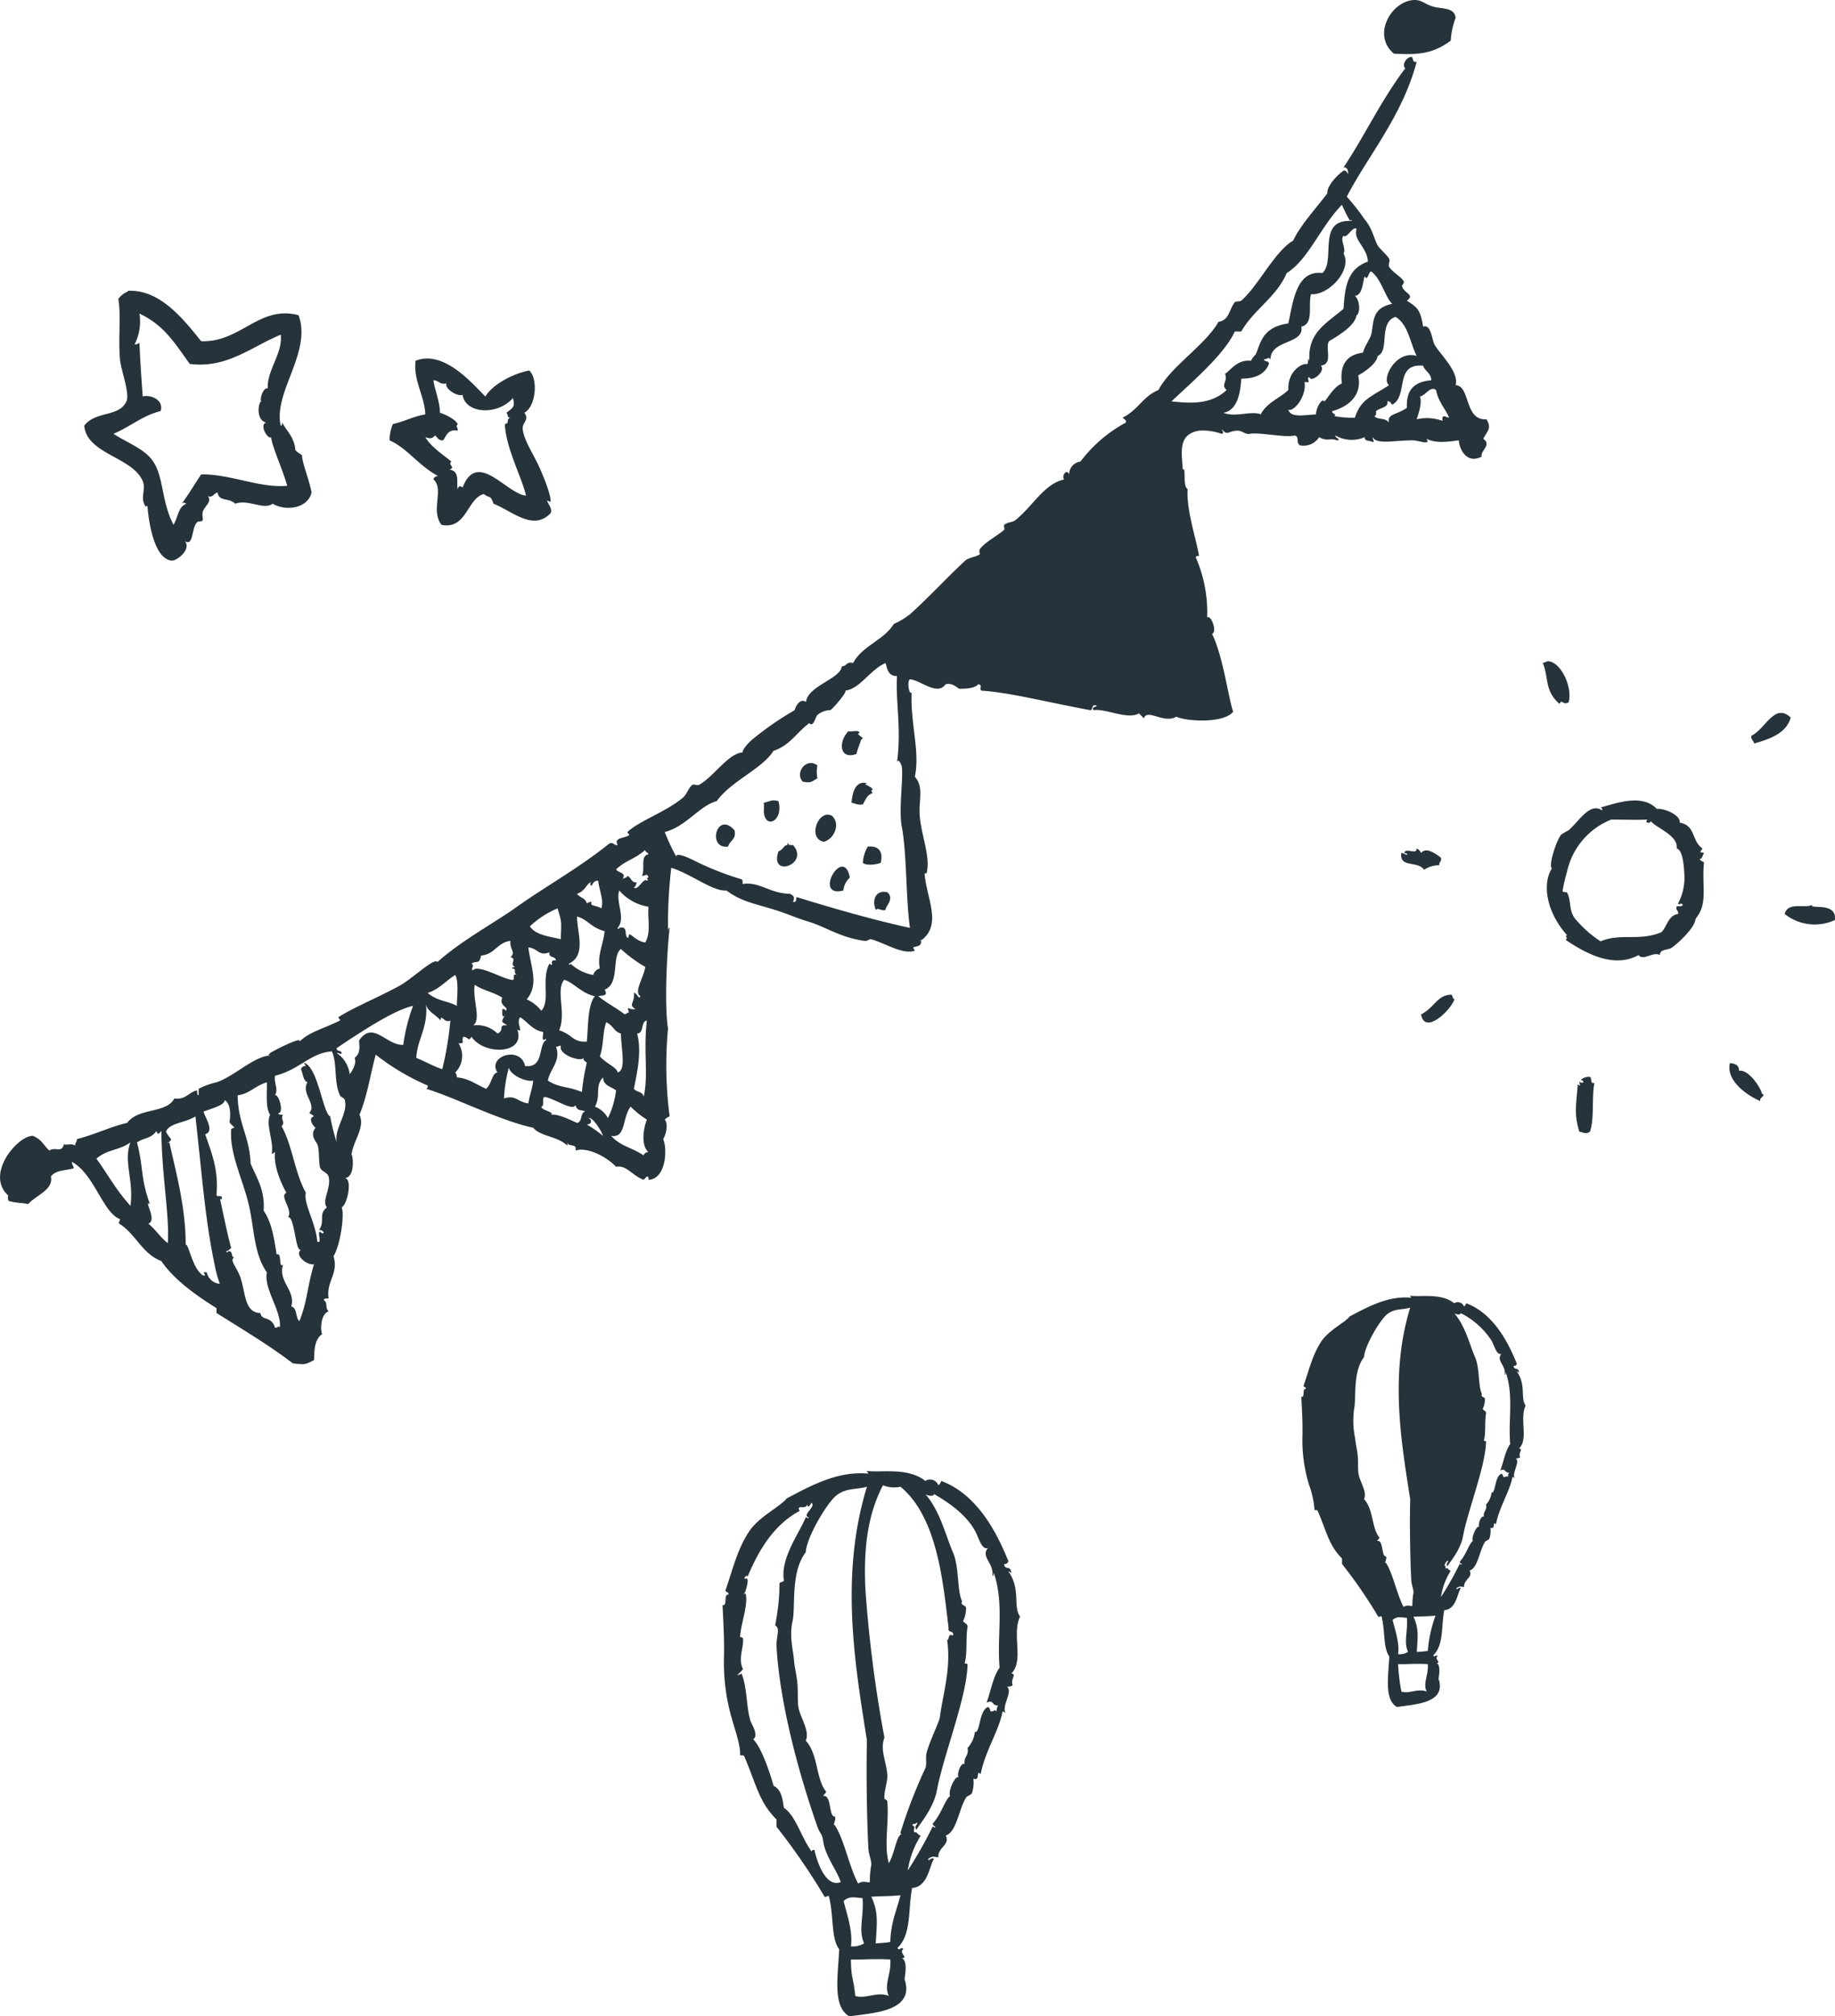 <svg xmlns="http://www.w3.org/2000/svg" width="269.188" height="295.62" viewBox="0 0 269.188 295.62">
  <g id="L" transform="translate(-368.296 6.235)">
    <g id="星">
      <path id="パス_27528" data-name="パス 27528" d="M336.765,432.2c.232-.007.185-.291.238-.476.452,1.1,1.747,2.029,1.906,4.05a4.068,4.068,0,0,0,.953.715c.168,1.6,1.023,3.453,1.429,5.48-.474,2.246-3.6,2.884-5.718,1.668-1.274.988-3.576-.709-5.48,0-1-.962-2.308-.2-2.62-1.668-.5.2-.929.981-1.43.476.7.976-.4,1.422-.715,2.382-.129.4.06,1.073,0,1.191-.206.405-.618,0-.953.477-.715,1.009-.434,3.425-1.668,2.621.989,1.233-1.2,2.905-1.906,2.859-2.684-.178-3.448-6.089-3.574-7.862-.045-.27-.239-.132-.238,0-.968-1.346.078-2.533-.476-3.812-1.53-3.531-8.18-3.919-8.576-8.1,1.658-2.208,5.142-1.222,6.194-3.574.531-1.187-.822-4.594-.953-6.194-.266-3.251.187-6.443-.238-8.815.767-1.025,1.42-.976,1.429-1.191,4.583-.208,7.917,3.882,10.72,7.385,5.809.224,8.521-5.348,14.294-3.812C341.37,421.444,335.632,427.308,336.765,432.2Zm-2.144-.476c-1.5-.278-1.176-2.919-.715-3.1-.247-.245.235-2.046.953-1.906-.114-2.7,2.237-5.156,1.906-7.862-4.316,1.775-7.867,4.973-13.341,4.288-2.309-3.183-3.747-5.648-7.385-7.386a7.433,7.433,0,0,1-.715,4.527,1.121,1.121,0,0,0,.715-.238c.1,2.684.343,5.926.477,7.862,1.309-.316,3.151.621,2.621,2.144-2.743.709-4.213,2.174-6.909,3.335,1.6,1.053,3.665,1.881,5,3.1,2.569,2.334,1.73,6.247,3.812,10.244.757-1.36.664-2.62,1.906-3.1-.34-.093-.4-.286-.715,0,1.029-1.353,1.894-2.871,2.859-4.288,4.339-.073,8.509,2.031,12.627,1.668-.656-2.365-2.116-5.452-2.382-7.147C334.925,434.315,333.554,432.079,334.621,431.728Z" transform="translate(72.714 -376.022)" fill="#26333b" fill-rule="evenodd"/>
      <path id="パス_27529" data-name="パス 27529" d="M503.639,458.245c1.091-1.794,4.074-3.362,6.432-3.812,1.348,1.216.984,5.315-.715,6.194.8,1.03-.331,1.432-.238,2.382.16,1.632,1.542,3.637,2.383,5.48.741,1.626,1.917,4.594,1.668,5.241.016-.041-.476-.236-.476-.238.033.353.922,1.353.476,1.906-2.56,2.611-5.593-.351-8.338-1.429-.471-1.4-.55-.723-1.429-1.429-2.471.7-2.514,5.246-6.194,4.527-1.66-2.115.44-5.247-1.191-6.671a.657.657,0,0,1,.715-.476c-2.833-1.468-4.583-4.141-7.147-5.241a6.428,6.428,0,0,1,.476-2.382c2.034-.5,2.93-1.1,4.765-1.429-.109-2.778-1.759-4.877-1.429-7.862C497.479,451.4,501.539,456.14,503.639,458.245Zm-3.335-.238c-.8.289-2.662-.915-2.382-1.668-1,.2-1.125-.463-1.906-.476.154,1.268,1,3.312.953,4.764.379.105,2.188.824,2.621,1.668-.4.473.022.3,0,.953-1.44-.249-1.653.73-2.144,1.43-.695.06-.822-.449-1.191-.715-.506.572-.887.418-1.429.238.86,1.511,2.963,2.819,3.812,3.574-.551.6.7.754-.238,1.191,1.583.247.942,2.01,1.191,2.859.133-.5.372-.5.715-.238,2.142-5.6,6.454.96,9.291,1.191-.5-2.439-2.967-6.958-3.1-10.482.878-.171-.04-.777.953-.953-.641.164-.46-.493-.715-.715,1.071-.826,1.244-.874.953-2.144C505.306,461.138,500.655,460.712,500.3,458.007Z" transform="translate(-64.142 -406.351)" fill="#26333b" fill-rule="evenodd"/>
    </g>
    <g id="気球" transform="translate(-1364.092 -76.425)">
      <path id="パス_27568" data-name="パス 27568" d="M2141.154,250.133c1.527.288,4.637-.461,6.613,1.129a.982.982,0,0,1,1.452.484,1.138,1.138,0,0,0,.323-.484c3.834,1.454,6.022,5.38,7.419,8.871a.445.445,0,0,1-.484.323c.1.731.741.081.806.968-.131-.031-.161-.162-.323-.161,1.414,2.019.472,3.832,1.29,5-.941,1.983.472,4.881-.968,6.29.675.091-.154.591.161,1.29a.905.905,0,0,1-.645.161c.7.544-.6,2.1-.161,2.9-.131-.031-.161-.162-.323-.161-.378,2.1-1.944,4.394-2.419,6.936-.585-.587.015.834-.806.484a3.755,3.755,0,0,1-.162,1.613c-.084.194-.515.282-.645.484-.8,1.249-1.06,3.876-2.258,4.194.546,1.028-.9,1.316-.806,2.419-.625-.1-.664-.134-1.129.161.039.416.277-.221.645,0-.54.847-.668,3.1-2.419,3.226-.463,2.265-.038,5.124-1.613,6.613.158.452.43-.234.645.161-.58.309.618.993-.161.968.8.42.15,2.661.323,2.419,1.086,3.544-3.646,3.638-6.129,4.032-1.891-1.041-1.269-4.46-1.129-7.419-.924-1.215-.581-3.677-1.129-5.806-.071-.239-.207.064-.484,0a71.265,71.265,0,0,0-5.323-7.742v-.806c-1.936-1.933-2.226-3.858-3.549-6.936-.026-.189-.294-.136-.484-.161a13.562,13.562,0,0,0-.806-3.71,22.21,22.21,0,0,1-.968-7.1c.043-2.061-.055-3.679-.161-5.806.578.195.085-1.238.645-1.129.089-.358-.308-.23-.323-.484.818-2.311,1.285-4.464,2.581-6.452,1.116-1.711,3.458-2.769,4.194-3.71,2.738-1.442,5.667-3.057,9.032-2.742C2141.406,250.312,2141.335,250.167,2141.154,250.133Zm.645,43.548c.021-.45-.286-1.119-.323-1.774-.159-2.871-.254-8.3-.161-11.935-1.3-8.29-3.034-18.2,0-28.064-1.263.351-2.291.106-3.387.968-.99.777-3.272,4.546-3.387,6.29-1.693,2.172-1.1,6.012-1.452,7.581a12.64,12.64,0,0,0,.161,4.355c.063.766.228,1.373.323,2.1.162,1.235.032,2.28.161,3.065.192,1.169,1.311,2.668.807,3.71,1.4,1.492,1.107,4.234,2.258,5.645-.039.23-.266.272-.323.484.949-.2.595,2.364,1.291,2.258.189.428-.309.95,0,.968,1.039,1.592,1.6,4.666,2.581,6.452.575-.382.982-.07,1.29-.161A9.919,9.919,0,0,1,2141.8,293.681Zm4.677-3.871c.4-.5-.291.35.161.323.105-.2.462.439.645.323a9.864,9.864,0,0,0-1.452,3.871,45.341,45.341,0,0,0,2.742-4.839c.181-.017.251.234.323,0-.181-.034-.251-.179-.323-.323.973-1.056,1.36-2.628,1.935-3.064-.271-.66.783-2.642.968-1.936-.286-.529.244-1.807.645-1.613-.115-.814.5-.9.323-1.774a3.044,3.044,0,0,0,.806-1.774c.591.239.446-2.393,1.452-2.742.227.042.184.354.323.484.44.015.325-.269.645,0a.906.906,0,0,1,.161-.645c-.789-.014-.435-.691-1.29-.323.491-1.283.7-2.849,1.451-3.871-.331-3.446.539-7.01-.645-10.484-.036.125,0,.318-.161.323.227-1.348-1.331-2.108-.484-3.064-.72.232-1-1.138-1.452-1.935a11.486,11.486,0,0,0-4.516-4.032c-.068.359-.856.126-.968,0,1.646,1.872,2.237,4.544,3.064,6.451.7,1.6.445,4.073.968,5.323.182.435-.09-.092,0,.323.048.218.429.212.484.484a3.388,3.388,0,0,1-.323,1.452c.009.162.537.323.484.645-.222,1.337,0,2.893-.323,4.032.125.036.318,0,.323.161-.093,3.641-2.681,10.051-3.387,13.871-.381,2.063-2.035,3.877-2.258,4.355-.381-.473.31-.6,0-.806C2146.621,289.113,2146.159,289.737,2146.477,289.81Zm-4.677,7.419c.791,1.71.631,2.8.484,5.161.768-.058,1.206-.088,1.613-.161a19.727,19.727,0,0,1,1.129-5.161C2143.645,297.192,2143.692,297.132,2141.8,297.23Zm-3.064.484c.34,1.378,1.047,3.348.807,5a2.353,2.353,0,0,0,1.451-.323c-.644-1.568-.023-2.742-.161-5C2139.931,297.311,2139.325,297.126,2138.735,297.714Zm.807,6.452a28.082,28.082,0,0,0,.484,4.032c1.141.378,2.415-.524,3.71,0-.591-1.272.292-2.356.161-4.032C2141.886,304.064,2140.573,304.223,2139.542,304.165Z" transform="translate(-202.057 10)" fill="#26333b" fill-rule="evenodd"/>
      <path id="パス_27569" data-name="パス 27569" d="M1859.351,487.817c2.026.382,6.149-.611,8.77,1.5a1.3,1.3,0,0,1,1.925.642,1.512,1.512,0,0,0,.428-.642c5.085,1.928,7.987,7.135,9.84,11.765a.59.59,0,0,1-.642.428c.13.97.983.107,1.07,1.283-.173-.04-.213-.215-.428-.214,1.875,2.678.626,5.082,1.711,6.631-1.249,2.631.626,6.473-1.283,8.342.895.121-.2.784.214,1.711a1.2,1.2,0,0,1-.855.214c.926.721-.791,2.78-.214,3.85-.173-.041-.213-.215-.428-.214-.5,2.789-2.579,5.827-3.209,9.2-.775-.779.021,1.106-1.069.642a4.979,4.979,0,0,1-.214,2.139c-.112.257-.684.373-.855.642-1.061,1.657-1.407,5.14-2.995,5.562.725,1.363-1.2,1.745-1.07,3.209-.828-.133-.881-.177-1.5.214.051.552.368-.294.855,0-.716,1.123-.886,4.106-3.208,4.278-.614,3-.051,6.8-2.139,8.77.21.6.571-.311.855.214-.769.41.819,1.317-.214,1.283,1.067.557.2,3.529.428,3.209,1.438,4.7-4.83,4.824-8.128,5.347-2.508-1.381-1.683-5.914-1.5-9.839-1.226-1.611-.771-4.876-1.5-7.7-.094-.317-.273.084-.642,0a94.535,94.535,0,0,0-7.059-10.267v-1.07c-2.567-2.563-2.952-5.116-4.706-9.2-.034-.251-.39-.18-.642-.214.127-1.291-.717-3.646-1.07-4.92a29.45,29.45,0,0,1-1.283-9.412c.056-2.733-.073-4.88-.214-7.7.766.258.112-1.642.856-1.5.118-.474-.408-.3-.428-.642,1.085-3.064,1.7-5.92,3.422-8.556,1.479-2.269,4.586-3.672,5.562-4.92,3.631-1.912,7.515-4.054,11.979-3.637C1859.684,488.054,1859.591,487.862,1859.351,487.817Zm5.348,53.262c-.131-.012-.253-.032-.214-.214a75.141,75.141,0,0,1,3.636-9.412c.283-.616-.02-1.488.214-2.353.437-1.617,1.846-4.5,1.925-5.134.417-3.321,1.676-7.035,1.07-11.337.413-.087.019-.98.856-.642.228-.8-.8-.339-.642-1.07-.8-6.615-1.609-16.244-7.059-20.749a4.323,4.323,0,0,1-2.567-.214c-2.49,4.732-2.833,10.144-2.567,15.4a190.08,190.08,0,0,0,2.781,21.6c-.706,1.8.34,3.6.428,5.562.043.958-.519,2.225-.428,3.422,0,.045.4.071.428.428.248,3.316-.522,6.308.214,8.984C1863.631,544.018,1863.875,541.215,1864.7,541.079Zm-4.492,4.492c.027-.6-.38-1.485-.428-2.353-.211-3.807-.337-11-.214-15.829-1.722-10.994-4.024-24.136,0-37.219-1.676.465-3.038.141-4.492,1.283-1.313,1.031-4.34,6.029-4.492,8.342-2.245,2.88-1.461,7.972-1.925,10.053-.51,2.286.088,4.235.214,5.775.083,1.016.3,1.82.428,2.781.215,1.638.043,3.024.214,4.064.255,1.551,1.739,3.538,1.07,4.92,1.853,1.978,1.468,5.615,2.995,7.487-.051.305-.352.361-.428.642,1.259-.268.789,3.136,1.711,2.995.251.567-.41,1.26,0,1.283,1.378,2.111,2.123,6.189,3.422,8.556.763-.506,1.3-.093,1.711-.214A13.122,13.122,0,0,1,1860.206,545.571Zm5.989-5.775c.73.241-.068.829.428,1.07.14-.266.613.583.856.428a13.086,13.086,0,0,0-1.925,5.134,60.106,60.106,0,0,0,3.636-6.417c.24-.022.333.311.428,0-.24-.045-.333-.237-.428-.428,1.291-1.4,1.8-3.485,2.567-4.064-.359-.875,1.039-3.5,1.284-2.567-.379-.7.323-2.4.855-2.139-.152-1.079.658-1.2.428-2.353a4.04,4.04,0,0,0,1.07-2.353c.783.316.591-3.174,1.925-3.637.3.056.244.469.428.642.583.019.43-.356.856,0a1.2,1.2,0,0,1,.214-.856c-1.047-.018-.578-.917-1.711-.428.652-1.7.927-3.779,1.925-5.134-.439-4.571.714-9.3-.856-13.9-.048.166-.006.422-.214.428.3-1.788-1.766-2.8-.642-4.064-.956.307-1.324-1.509-1.925-2.567-1.157-2.037-3.161-3.727-5.99-5.348-.09.476-1.135.167-1.283,0,2.184,2.483,2.966,6.026,4.064,8.556.923,2.127.591,5.4,1.283,7.059.241.576-.12-.122,0,.428.063.289.569.281.642.642a4.5,4.5,0,0,1-.428,1.925c.012.214.712.428.642.856-.294,1.773.006,3.836-.428,5.347.166.048.422.006.428.214-.123,4.829-3.556,13.33-4.492,18.4-.506,2.736-2.7,5.141-2.995,5.776-.5-.627.411-.795,0-1.07C1866.834,539.721,1866.244,539.487,1866.2,539.8Zm-15.4-47.059c-.032.468-.539.459-1.07.428-.473.308.269.522-.214.642-3.649,2.055-5.805,5.6-7.487,9.626.114-.62-.833.328-.214.214.606-.321-.04,1.971-.214,2.139-.762.737.129-.288.214.214.292,1.722-.777,4.377-.856,6.2,0-.008.412.066.428.214.138,1.274-.765,2.993,0,4.492a5.16,5.16,0,0,1-.855.856,1,1,0,0,0,.642-.214c.841,2.1.707,5.006,1.283,6.845-.032.246,1.372,2.235.428,2.781,1.342,1.431,2.5,5.154,2.995,6.845,1.162.557,1.312,1.939,1.5,3.208,1.786,1.236,2.479,4.209,4.064,6.417.047-.167.179-.249.428-.214.289,1.349,1.534,5.593,3.851,4.706-.525-1.679-2.307-3.91-2.567-5.989-.137-1.1-.5-1.122-.856-2.139-2.774-7.909-5.5-18.037-5.989-26.31-.1-1.608.633-2.7-.214-3.209a30.719,30.719,0,0,0,.642-5.989c-.065-.493.618-.238.642-.642-.533-3.232,2.361-7.053,3.209-9.2.24-.022.333.311.428,0-1.061-.327,1.124-1.536.427-2.139C1851.038,493.177,1850.882,493.205,1850.795,492.737Zm9.412,57.54c1.049,2.267.837,3.718.642,6.845,1.019-.077,1.6-.117,2.139-.214.112-2.95.836-4.324,1.5-6.845C1862.654,550.227,1862.717,550.147,1860.206,550.277Zm-4.064.642c.451,1.827,1.388,4.44,1.07,6.631a3.123,3.123,0,0,0,1.925-.428c-.855-2.079-.031-3.637-.214-6.631C1857.728,550.385,1856.925,550.139,1856.142,550.919Zm1.07,8.556c.02,2.783.367,2.626.642,5.347,1.513.5,3.2-.7,4.92,0-.783-1.686.388-3.124.214-5.347C1860.321,559.34,1858.579,559.551,1857.211,559.475Z" transform="translate(0 -202.006)" fill="#26333b" fill-rule="evenodd"/>
    </g>
    <g id="太陽" transform="translate(-788.793 -416.409)">
      <path id="パス_27559" data-name="パス 27559" d="M1368.685,626.875c-.006-.217-.273-.173-.446-.223.133-.893,1.891.345,1.785-.67a1.127,1.127,0,0,1,.67.67c.684-.927,2.045.01,2.9.67.184.631-.314.578-.223,1.116a3.871,3.871,0,0,0-2.232.67c-.972-1.407-3.608-.2-3.348-2.455C1368.193,626.623,1368.263,626.925,1368.685,626.875Z" transform="translate(-5.141 -91.409)" fill="#26333b" fill-rule="evenodd"/>
      <path id="パス_27560" data-name="パス 27560" d="M1476.417,596.75c1.043-.147,3.549.933,3.348,2.009,2.394.425,1.669,2.621,3.348,3.794-.489.774-.46.411.223.67-.224.3-.211.83-.67.893a1.581,1.581,0,0,0,.67.446c-.345,3.289.512,5.752-.893,7.811-.4.587-.309.395-.446.893-.292,1.056-2.226,2.994-3.348,3.794-.652.465-1.8.181-1.785,1.116-.965-.57-2.477.916-3.124,0-3.6,1.972-7.665-.166-10.713-2.232.494-.321-.281-.545.223-.669-2.851-3.158-3.788-7.311-2.232-9.82-.522-.309.537-3.824,1.339-4.91a9.632,9.632,0,0,1,1.116-.67c1.523-1.315,3.143-4.163,4.91-2.9.036-.26-.049-.4-.223-.446C1470.337,595.979,1474.211,594.437,1476.417,596.75Zm-1.339,1.562c-1.794.08-3.672-.005-5.356,0a10.676,10.676,0,0,0-6.472,7.588,24.417,24.417,0,0,0-.669,2.9c.021.189.608.113.669.223.659,1.175.169,2.786,1.339,4.017a16.7,16.7,0,0,0,3.571,3.124c2.961-1.248,5.676.025,8.927-1.339.849-.862.968-2.454,2.455-2.678.091-.538-.407-.485-.223-1.116.334-.038.824.08.893-.223-.322-.494-.545.281-.67-.223a8.07,8.07,0,0,0,.893-4.464c-.064-1.109-.236-3.362-1.116-3.571.3-1.931-3.113-3.054-3.794-4.017C1475.4,599.061,1474.468,598.671,1475.078,598.312Z" transform="translate(-76.271 -67.979)" fill="#26333b" fill-rule="evenodd"/>
      <path id="パス_27562" data-name="パス 27562" d="M1457.708,507.345c.4.028.471-.273.893-.223,1.882.265,3.509,3.921,2.9,6.026-.991.49-.9-.615-1.339.223C1457.908,511.409,1458.637,509.626,1457.708,507.345Z" transform="translate(-74.301 0)" fill="#26333b" fill-rule="evenodd"/>
      <path id="パス_27563" data-name="パス 27563" d="M1595.873,540.6c-.7,2.463-3.394,3.215-5.356,3.794-.1-.425-.48-.561-.446-1.116C1592.168,542.3,1593.479,538.332,1595.873,540.6Z" transform="translate(-176.087 -25.218)" fill="#26333b" fill-rule="evenodd"/>
      <path id="パス_27564" data-name="パス 27564" d="M1618.7,663.963a7.053,7.053,0,0,1-7.365-.893c.494-1.869,3.021-.733,4.018-1.339C1614.9,662.473,1619.032,661.2,1618.7,663.963Z" transform="translate(-192.441 -118.9)" fill="#26333b" fill-rule="evenodd"/>
      <path id="パス_27565" data-name="パス 27565" d="M1384.877,718.737c.192.18.133.611.446.67-.585,1.682-4.363,5.281-4.91,2.232C1382.452,720.584,1382.766,718.773,1384.877,718.737Z" transform="translate(-14.86 -162.738)" fill="#26333b" fill-rule="evenodd"/>
      <path id="パス_27566" data-name="パス 27566" d="M1576.292,762.216c.755.063,1.369.268,1.339,1.116,1.491-.266,3.347,2.809,3.348,3.348.738.335-.464.546-.223,1.116C1578.054,766.56,1575.758,764.461,1576.292,762.216Z" transform="translate(-165.433 -196.174)" fill="#26333b" fill-rule="evenodd"/>
      <path id="パス_27567" data-name="パス 27567" d="M1479.253,771.582c.458.484.969-.027.223-.223a1.823,1.823,0,0,1,1.339-.446c.356.165-.051,1.092.67.892-.434,1.884.014,5.342-.67,7.142-.537.473-1.186.037-1.562,0-.775-2.667-.465-3.753-.223-6.919C1479.679,772.348,1479.281,772.2,1479.253,771.582Z" transform="translate(-90.49 -202.862)" fill="#26333b" fill-rule="evenodd"/>
    </g>
    <g id="旗" transform="translate(368.296 -6.235)">
      <path id="パス_27524" data-name="パス 27524" d="M4297.756,679.494c1.253.256,1.26-.008,2.144-.476a5.222,5.222,0,0,1,0-1.906C4298.213,675.886,4296.565,678.259,4297.756,679.494Z" transform="translate(-4179.993 -564.897)" fill="#26333b" fill-rule="evenodd"/>
      <path id="パス_27526" data-name="パス 27526" d="M4095.594,274.048c-.242-.155-.247-.548-.715-.477-1.035.716-2.464,2.3-2.382,3.335-1.658,2.165-4.057,4.822-5,6.909-2.792,1.666-5.058,6.571-7.624,8.815-.2.172-.789.044-.953.238-.79.941-.787,2.645-2.382,2.859-1.974,3.472-6.963,6.495-8.815,10.006-2.35.994-2.852,2.811-5.241,4.05.155.242.548.246.477.715a20.512,20.512,0,0,0-6.671,5.718,1.909,1.909,0,0,0-1.668,1.906c-.333-.989-1.189.278-.714.715-2.95.64-4.593,3.911-7.147,5.956-.447.358-1.207.308-1.667.715-.118.1.118.611,0,.715-1.136,1-2.824,1.794-3.574,2.859-.16.228.029.69,0,.715-.486.42-1.6.458-2.144.953-2.467,2.263-5.351,5.393-8.1,7.862a12.3,12.3,0,0,1-2.383,1.429c-1.48,2.41-4.613,3.169-5.956,5.718-.988-.273-.928.5-1.667.476-.086,1.8-5.037,2.89-5.241,5.241-.77-.6-1.482.458-1.667,1.191a45.1,45.1,0,0,0-6.194,4.288c-.556.434-1.546,1.576-1.429,1.906-2.158.143-4.28,3.623-6.432,4.765-.229.122-.748-.153-.953,0-.6.451-.774,1.366-1.429,1.906-2.549,2.1-6.344,3.361-8.1,5-.058.054.355.4.238.476-.687.472-2.292.317-1.667,1.43-.574.1-.518-.435-1.191-.238-4.705,3.76-9.656,6.479-13.579,9.291-3.419,2.451-7.976,4.827-11.674,8.1-.493-.687-3.606,2.436-5.718,3.574-3.144,1.694-6.826,3.207-8.814,4.526-.043.029.338.426.238.476-2.494,1.251-4.4,1.614-5.956,3.1.549-.927-4.148,1.522-4.288,1.668-.765.791.894.1-.715.476-2.161.51-4.822,3.046-7.146,3.812a11.543,11.543,0,0,0-2.621.953v.953c-.279-.038-.2-.434-.238-.715-1.253.255-1.611,1.406-3.335,1.191-1.18,2.243-5.285,1.309-6.909,3.573-2.253.486-4.506,1.627-7.385,2.382.03.428-.292.5-.238.953-.52-.422-1.542.028-1.668-.238-.29,1.4-1.221.349-2.144.953-.8-.7-1.029-1.566-2.383-2.144-2.108-.127-6.944,5.361-3.812,8.576.36.207-.065.357.238.953,1.135.348,2.079.262,2.859.476,1.053-1.251,3.774-2.1,3.334-4.05.735-.933,1.729-.8,3.335-1.191.03-.427-.292-.5-.238-.953,3.23,1.768,4.476,7.259,6.909,8.338.354.1-.093.3,0,.715,2.427,1.465,3.358,4.424,6.194,5.48,1.955,2.9,5.594,5.355,8.1,6.909v.715c4.112,2.593,7.546,4.609,11.2,7.385,1.779.185,1.727.219,3.1-.476.088-.848-.123-2.909,1.191-3.812-.342-.909-.093-3.044.953-3.335-.63-.691-.016-1.145-.715-1.668.038-.279.434-.2.715-.238-.389-2.513,1.51-3.6.715-6.194.988-1.512,1.663-6.145,1.191-7.147.866-.394,1.607-4.222.476-4.288,1.745-.186,1.045-4.133.953-3.335.243-2.119,2.064-4.1,1.191-5.956,1.175-2.9,1.457-5.3,2.382-8.815a34.03,34.03,0,0,0,7.624,4.527c.038.277-.053.424-.239.476,4.029,1.193,10.8,4.667,15.723,5.718,1.1,1.312,3.522,1.195,5,2.621v-.476c.072.722,1.512.076,1.191,1.191,1.865-.594,4.755,1.077,5.956,2.382,1.615-.26,2.31,1.271,4.05,1.906.181-.163.756-1,.715,0,2.636-.127,2.773-4.657,2.144-5.956.4-.57.8-2.245.238-2.859a1.693,1.693,0,0,1,.715-.477,57.634,57.634,0,0,1-.238-12.865c-.51-3.194-.233-10.434.238-14.771-.232.007-.185.292-.238.476a72.372,72.372,0,0,1,.477-9.291c2.993.943,6.1,3.5,8.1,3.335,2.531,1.9,4.815,1.979,8.576,3.335,1.058.381,2,.791,3.335,1.191,2.727.818,4.723,2.359,8.338,2.859.472.065.692-.3.953-.238,1.886.461,4.678,2.34,6.432,1.668.018-.007-.312-.452-.238-.476.983-.323,1.117-.107,1.191-1.191a1.24,1.24,0,0,1-.476.476c3.737-2.269,1.319-6.141.953-10.006-.024-.255.285-.148.238,0,.737-2.323-.71-5.564-.953-8.576-.181-2.252.655-4.2-.715-5.718.775-3.742-.658-7.675-.477-12.388-.366.536-.709-1.7-.238-1.906,1.61.142,3.987,2.5,5.241.715,1.163-.224,1.63.621,2.144.715-.692-.127,2,.183,2.621-.715.8.215.028.533.476.953,4.095.249,9.9,1.752,15.962,2.859.45-.027.165-.788.715-.715.811.254-.663.074-.238.715,1.883-.258,4.974,1.449,6.671.476q.365.349.715.715c.483-1.472,2.963.857,4.765-.238,1.207.652,6.85,1.086,8.338-.715-.729-2.123-1.465-8.1-3.1-11.435.8-.2-.123-2.861-.715-2.383a20.133,20.133,0,0,0-1.668-8.815c.007-.232.292-.185.477-.238-.4-2.386-1.91-6.915-1.668-9.768-.781-.426-.189-3.406-.715-2.859-.151-2.531-.765-5.187,2.383-5.718a8.224,8.224,0,0,1,3.335.477c.424-.175.035-.433,0-.715.849,1.1.914.237,2.383.238.575,0,1.111.586,1.668.477,1.482-.293,5.122.594,6.67.238.747.284.082.816.714,1.429a2.735,2.735,0,0,0,2.859-1.191c1.167.692,1.7.064,2.621.476.69-.133-.365-.371-.238-.715a4.78,4.78,0,0,0,4.288.238c-.026.643.68.461,1.191.715.353-.1-.094-.305,0-.715.476,1.165,3.5.414,5.956.476.822.021,2.608.779,1.906-.238,1.608.811,3.762.315,4.765.238.016,1.1,1.067,3.564,3.335,2.382-.2-.9,1.536-1.7.238-2.621.717-1.3,1.223-1.533.477-2.859-3.277.243-2.348-4.936-4.526-5,.545-1.984-2.438-4.688-3.1-5.956-.414-.8-.5-3.034-1.667-2.621-.418-2.631-.957-2.86-2.383-3.812,1.255-.943-.462-1.022-.714-2.144-.03-.132.4-.452.238-.715-.462-.745-1.636-1.278-2.144-2.144-.143-.246.2-.87,0-1.191-.291-.472-1.444-1.489-1.667-1.906-.583-1.089-.786-2.493-1.906-3.812a33.017,33.017,0,0,0-2.621-3.335c2.959-5.779,8.186-11.854,10.244-19.773-.641.164-.46-.492-.715-.715-.757-.029-1.523,1.158-.953,1.668-3.577,4.728-5.987,9.953-9.053,14.532C4095.508,273.023,4095.494,273.593,4095.594,274.048Zm-3.812,14.532c-3.8-.464-4.279,4.023-5,7.385-3.713.553-4.019,2.646-4.765,4.527a3.3,3.3,0,0,0-.715.953c-2.081-.23-3.087,1.532-3.812,1.906.487,1.109-.7,1.572.238,2.382-2.564,2.425-6.135,1.826-8.1,1.668,3.262-3.07,7.792-6.944,9.291-10.244h.953c1.842-3.241,5.149-5.016,6.671-8.577,3.221-2.01,4.9-6.736,8.1-10.006a24.114,24.114,0,0,0,1.191,2.382c0-.132.193-.271.238,0C4090.884,280.626,4093.79,286.736,4091.782,288.58Zm6.671-1.668c-2.927,1-3.394,3.583-3.574,6.909-2.628,2.23-5.286,3.517-5,7.624-.33-.887-.036.7-.476.476-.715-.069-2.761,1.123-2.621,3.812-1.314,1.227-3.208,1.874-4.05,3.574-1.321-.6-3.641.49-5.479-.238,2.185-.379,2.517-3.261,2.62-5,2.058-.007,3.472-.658,4.05-2.144.073-.549-.688-.265-.715-.715.65.022.48-.4.953,0,.044-2.911,4.977-2.146,4.526-4.764,1.9-.445.945-3.213,1.429-4.765,2.545.214,6.068-3.522,4.765-5.956.424-.718-.562-2.04,0-2.621.419.556,1.424-1.573,1.906-.953C4096.263,283.771,4098.35,284.795,4098.453,286.913Zm-.477,2.144c.475.834.544-.7.953-.715,1.54,1.162,2.042,3.808,3.1,4.765-3.116.592-2.678,2.788-3.1,4.527-.111.46-1.046,1.86-1.191,2.621-2.719.334-3.415,2.173-3.1,4.527-1.306.5-2.279,2.561-2.62,2.621-.183-.545-1.109.667-1.191,1.906-1.8.1-3.731.518-4.05-.715.71.43,2.719-1.855,2.383-4.05,1.27.252.059-.5.714-.715.149.938,2.5-.827,1.668-1.668,1.87-.254.6-2.537,1.191-3.574,1.581-.942,3.808-2.3,4.05-3.812.5-.228.589-2.07-.238-2.859C4097.676,291.877,4097.715,289.772,4097.976,289.057Zm-1.429,20.727a13.753,13.753,0,0,1-3.1-.238c.69-.133-.365-.372-.238-.715,2.362-.635,4.47-2.324,3.812-5.241,1.2-.654,2.775-1.844,2.858-2.859,1.816-.682.059-4.887,2.621-5.717,1.862,1.076,2.127,3.75,3.1,5.717-3.029-.908-5.243,3.432-4.05,4.288C4098.956,306.742,4097.432,307.02,4096.547,309.784Zm5,.715c-.64-.8-1.757-.352-2.144-.953.278-.04.259-.377.238-.715.646-.554,1.861-.52,1.668-1.429.468-.071.473.322.715.476,2.409-1.261.241-6.072,4.526-5.717.264.847,1.172,1.051,1.191,2.144-3,.253-3.639,1.885-3.574,4.05C4102.512,309.449,4101.264,309.207,4101.549,310.5Zm8.815-.715c-.553-.07-1.116-.6-.953.476a6.7,6.7,0,0,0-3.812-.238c.316-.875.845-2.539.477-3.335.831-.131,1.545-1.618,2.382-.953C4108.751,307.431,4109.895,308.6,4110.364,309.784ZM3995.3,370.533c3.166-.81,5.078-3.859,7.624-4.527,2.138-2.978,6.674-4.716,8.338-7.385,2.364-.733,3.446-2.748,5.241-4.05.618.684.886-.894,1.191-1.191a3.011,3.011,0,0,1,1.906-.715c.441-.279,2.669-2.891,2.145-2.859,2.206-.231,3.685-3.1,5.956-4.05.233.958.438,1.945,1.668,1.906-.226,3.708.683,7.835,0,12.626.228-.656.683.442.715.715.217,1.849-.488,6.323,0,8.815.729,3.724.588,10.8,1.191,14.771-5.784-1.271-10.924-2.776-16.677-4.527-.023.374.032.826-.476.715.272-.7.141-.885-.477-1.191-2.912-.025-4.522-1.85-6.909-1.429-.038-.28.041-.676-.239-.715a42.561,42.561,0,0,1-7.147-2.859c-.829-.382-2.276-1.04-2.383-.476A31.177,31.177,0,0,1,3995.3,370.533Zm-4.526,8.1c.335-.062.271-.523.477-.715-.9.1-.843-.745-1.43-.953-.062.335-.523.271-.715.477.621-1-.542-.84-.953-1.43,1.447-1.349,2.754-1.486,4.288-2.859-.127.343.929.581.238.715-.922.446-.24,1.96-.715,3.1.6-.03.746-.455.953.238-.447.057.135.392-.238.477C3992.236,377.1,3991.295,379.3,3990.771,378.633Zm-6.194-.715a.241.241,0,0,0,0,.476c.207-.349.356-.755.953-.715.271,1.874.83,2.762.476,4.05-.877-.534-1.741-.253-1.429-.953a1.121,1.121,0,0,0-.715.238c-.146-.807-1.057-.849-1.43-1.429C3983.7,379.224,3983.93,377.813,3984.577,377.919Zm3.812,6.671c1.254-1.461-.342-3.81.238-5.479a7.208,7.208,0,0,0,4.288,2.382c-.163,1.778.41,3.71-.477,5.241-1.4-.221-1.984-1.262-2.382-1.191-.042.007-.03.632-.238.476-.476-.356.146-1.786-1.191-1.429C3988.627,384.721,3988.434,384.86,3988.388,384.589Zm-8.338,1.668c-1.158-.342-3.777-.542-4.527-1.906a13.5,13.5,0,0,1,4.05-2.621C3980.242,383.867,3980.118,383.591,3980.05,386.257Zm1.191,3.573c2.607-1.226,1.172-4.64,1.191-6.909,1.59.443,2.061,1.657,4.05,2.144-.25,2.2-1.079,3.387-.715,5.48a1.3,1.3,0,0,0-.953.953,6.564,6.564,0,0,1-3.335-1.668C3981.48,389.963,3981.287,390.1,3981.241,389.83Zm-12.865-1.191c1.991-.153,2.355-1.934,4.288-2.144-.15,1.269.846,1.644,0,2.382,1.064.254-.275,1.1.715,1.429-.185.053-.47.006-.477.238.8.016.042.545.715.953-.847-.37-.144.809-.715.715-1.3-.093-4.949-2.317-5.718-1.429-.5-.067.345-.637-.238-.953C3967.721,389.286,3968.043,390.076,3968.376,388.639Zm10.006,1.191c-1.248,2.284.171,5.441-1.191,6.909a5.62,5.62,0,0,0-2.144-1.668c1.815-2.189.631-4.6.238-7.623,1.468.163,1.545,1.346,3.1.715-.179.894.91.519.953,1.191C3978.125,389.214,3979.283,390.48,3978.382,389.83Zm11.673,7.147c-.3.013-.33.305-.714.238-1.234-.966-2.365-1.472-3.812-2.621.717-.141,1.5.013.953-.953,2.283-.887.967-4.856,2.382-5.956a19.9,19.9,0,0,0,3.573,2.621c-.2,1.529-1.734,3.7-.714,4.288-.215.646-.533-.544-.953-.476.153,1.581-.889,1.671.238,2.382C3989.972,396.66,3989.687,395.841,3990.056,396.978Zm-25.253-.953c-1.408-.754-2.943-.719-4.288-1.906,1.7-.521,2.668-1.779,4.049-2.621C3965.108,392.438,3964.816,394.724,3964.8,396.024Zm15.009,3.574c1.077-2.5-.538-5.794.715-7.385,1.159.194,2.682,2.081,4.527,2.382-1.1,1.318-.968,4.555-1.191,6.671C3981.792,401.385,3981.878,400.286,3979.812,399.6Zm-7.624-.715c-1.49-.129-.272.694-1.429,1.191a4.3,4.3,0,0,0-3.574-1.191c1.252-.795-.124-3.862.239-5.956,1.158.827,2.868,1.1,4.05,1.906-.578,1.229,1.118,1.4.477,1.906-.052-.186-.2-.277-.477-.238-.038.9-.008,1.51.477.715C3971.235,398.513,3971.307,398.27,3972.188,398.883Zm-9.767-.715c.031-1.116.54.488,1.429,0a47.78,47.78,0,0,1-1.191,7.147c-1.355-.471-2.51-1.143-3.812-1.668.154-2.776,1.761-4.465,1.429-7.862C3960.5,396.891,3961.691,397.27,3962.421,398.168Zm-5.48,3.574c-2.5.086-4.409-3.576-6.432-.715-.2.286.442,1.8-.715,2.621.411.871-.568,2.238-.714,2.382a4.408,4.408,0,0,0-1.906-3.1c.41-.094.611.354.715,0-.027-.45-.788-.165-.715-.715,3.584-2.411,8.513-5.642,11.2-6.194A26.463,26.463,0,0,0,3956.941,401.742Zm17.868,3.1c-.649-3.046-5.612-1.451-4.05.953-.8.045-.844,1.709-1.668,2.382-1.408-.577-2.458-1.513-4.288-1.668a1.12,1.12,0,0,0-.239-.715,3.44,3.44,0,0,0,.477-4.288c1.114.062.333-.283.715-.953.815.051.716.786,1.191,0,1.924,2.817,8.144,2.564,6.67-1.191.052.186.2.277.477.238.011-.427-.485-1.324,0-1.906,1.131.7,1.778,1.875,3.335,2.144.131.346-.278,1.231.238,1.191,0-.132.193-.27.239,0C3976.693,401.713,3977.663,405.18,3974.809,404.839Zm16.438-4.764c1.063-.049.486-1.737,1.429-1.906-.536,4.524.263,8.045-.476,11.2-.063-.811-1.073-.674-1.429-1.191C3991.362,405.317,3991.905,402.581,3991.247,400.074Zm-2.859,5.718c-.075-.745-1.7-1.318-2.621-2.383.582-1.4.391-3.579.953-5,1.151.615,1.048,1.321,2.144,1.668C3988.938,402.682,3989.667,405.414,3988.388,405.792Zm-5-2.144c-.071.468.321.472.477.715a29.591,29.591,0,0,0-.715,4.288c-2.163-.9-3.2-.554-5-1.668.3-1.727,1.975-2.859,1.191-5,.41.094.61-.354.715,0C3979.758,403.185,3983.032,404.3,3983.385,403.648Zm-40.738,1.191a.657.657,0,0,0-.715.477c.312.642.283,1.623.953,1.906-1,1.681,1.462,3.254.238,4.526a1.691,1.691,0,0,1,.715.476c-.911.2-.177,1.384.238,1.668-.9,1.033.063,2.008.238,2.382.379.807.146,2.852.477,3.574.189.413,1.041.628,1.191,1.191.442,1.662-1.081,3.592-.238,4.526-1.317.96-.215,2.112-1.191,3.335.389-.174,1.036.473.477.476-1.072-.975.208,1.7-.715,1.191-.163-2.588-2.075-5.684-1.668-7.147-1.636-2.922-2-7.052-3.573-9.768.654-.514-.237-1.094.238-1.668-.28-.037-.677.041-.715-.238.894,0,.087-2.851-.477-2.621.525-.95-.152-1.621,0-2.859,3.639-.9,5.155-3.346,8.338-3.574.845,1.824.251,4.415,1.191,6.432.167.358.617.319.715.715.5,2.022-1.576,4.068-1.191,6.194a28.839,28.839,0,0,1-.953-3.812c-1.076-.437-1.763-7.154-3.812-7.862C3942.408,404.6,3942.6,404.646,3942.647,404.839Zm29.065,4.765a20.867,20.867,0,0,1,.715-4.527c.2.993,2.276,2.09,3.573,1.906-.133,1.217-.541,2.159-.715,3.335C3973.634,410.1,3973.486,409.03,3971.712,409.6Zm13.341,1.191c.925-1.675-.073-2.952,1.191-4.288.032,1.238,1.206,1.336,1.906,1.906a12.455,12.455,0,0,1-1.191,4.05A3.615,3.615,0,0,0,3985.053,410.8Zm-46.694,21.679c-.318-2.022-.648-4.617-1.906-6.432.238-3.135-1.212-5.143-1.906-6.909-.159-4.015-1.857-5.825-1.906-10.006,1.8-.23,2.4-1.319,4.288-1.906.031,1.744-.212,3.736.477,4.765-.709,1.461.577,3.882.238,5.717.239,0,.284-.193.476-.238-.227,1.9.792,4.384,1.667,5.956-1.083.511,1.03,2.526.239,3.574,1-.172,1.07,5.251,1.906,4.765-1.038.844.989,2.355,1.906,2.144-1.026,3.414-.958,5.431-2.144,8.338-.6-.513-.276-1.948-1.191-2.144.7-2.378-2-3.633-1.191-6.194C3938.584,434.693,3939.231,432.094,3938.359,432.474Zm45.265-20.965c-.773.18-.368,1.538-1.191,1.668-.856-.364-2.82-1.383-3.812-1.191.517-.456-1.327-.566-1.43-1.191.535-.1.007-1.264.477-1.43,1.46.229,4.151,2.16,4.526,1.191C3982.506,411.55,3982.954,411.167,3983.624,411.51Zm-51.935,20.012c-.634-2.374-1.237-5.405-1.668-7.385.013.145.035.282.238.238.37-.847-.809-.144-.715-.715.279-3.605-.616-5.815-1.668-8.815,1.425-.413,0-2.417-.238-3.335,1.406-.5,3.1-.958,3.1-1.668,1.063.618.8,2.765.715,3.1-.077.308.7.787.715.953,0-.029-.465.084-.476.238-.265,3.6,1.764,7.427,2.621,11.2.773,3.4.7,7.035,2.62,9.768-.5,2.414,2.155,5.582,1.906,8.1-.1-.406-.307.05-.715,0-.541-1.783-1.951-.942-2.144-2.144-2.266-.075-2.148-2.633-2.859-5-.482-1.608-1.829-2.91-.953-3.1-.56-.075-.141-1.13-.953-.953,0,.132-.193.27-.238,0A1.685,1.685,0,0,0,3931.688,431.521Zm58.605-20.726a13.776,13.776,0,0,0,2.382,1.906c-.513,1.224-.915,3.8.238,4.765a.656.656,0,0,0-.715.476c-1.8-1.211-3.3-1.279-4.765-2.859C3989.639,415.436,3989.019,412.5,3990.294,410.8Zm-6.432,2.62c.813-.054.746-.755.238-.953.726-.181,2.039,2.2,2.144,2.621A16.676,16.676,0,0,0,3983.862,413.415Zm-61.226,2.621c-.952.446.254-.1.238-.477,0-.041-.833-.967-.715-1.191.646-1.227,2.822-1.2,4.288-2.144.954,8.383,1.426,15.333,2.859,21.918a16.03,16.03,0,0,0,.715,2.621,2.113,2.113,0,0,1-1.906-1.668c-1.043-.174.192.473-.476.477-1.646-.877-2.2-4.842-2.621-4.527C3925.045,425.321,3923.36,419.53,3922.636,416.036Zm-2.859,9.053c-1.407-3.806-.947-5.485-1.906-9.053,1.168-.753,1.988-.5,2.859-1.668.239.724.393.3.715,0,.094,6.865,1.21,12.3.953,16.438-1.081-.825-1.8-2.009-2.859-2.859C3920.93,427.461,3918.765,424.369,3919.777,425.089Zm-7.862-6.67c1.606-1.385,3.347-1.192,5-2.382-1.084,2.758.526,5.544,0,9.291C3914.71,422.922,3913.441,420.45,3911.915,418.419Z" transform="translate(-3897.785 -248.55)" fill="#26333b" fill-rule="evenodd"/>
      <path id="パス_27532" data-name="パス 27532" d="M4273.02,658c-.1-.533-1.174-.1-1.668-.238-1.515,1.634-1.257,4.206,1.191,3.335.192-.784.67-1.9.715-2.144C4274.069,658.79,4272.208,658.159,4273.02,658Z" transform="translate(-4146.918 -550.547)" fill="#26333b" fill-rule="evenodd"/>
      <path id="パス_27534" data-name="パス 27534" d="M4310.993,724.534c-.27.045-.132.239,0,.238-.712-.01-.469.464-1.429.953-1.367,3.961,4.634,1.868,2.144-.953C4311.37,724.793,4311.034,724.812,4310.993,724.534Z" transform="translate(-4195.374 -600.883)" fill="#26333b" fill-rule="evenodd"/>
      <path id="パス_27535" data-name="パス 27535" d="M3919.073,230.92c3.878.207,5.818-.072,8.338-1.906a11.223,11.223,0,0,1,.715-3.335c-.156-1.586-1.992-1.277-3.335-1.668-1.17-.34-1.678-1.038-2.859-.953C3918.63,223.295,3915.835,228.237,3919.073,230.92Z" transform="translate(-3714.593 -223.051)" fill="#26333b" fill-rule="evenodd"/>
      <path id="パス_27540" data-name="パス 27540" d="M4266.879,688.54c-1.769-.472-2.239,1.225-2.382,2.859.56.076.894.377,1.668.238.565-.969.571-1.3,1.429-1.668-.147-.212-.288-.426,0-.476C4267.633,689.008,4265.752,688.609,4266.879,688.54Z" transform="translate(-4139.587 -573.704)" fill="#26333b" fill-rule="evenodd"/>
      <path id="パス_27543" data-name="パス 27543" d="M4322.1,699.072c-.993-.276-1.175.02-2.144.238a7.554,7.554,0,0,1,0,1.191C4320.026,703.3,4322.91,702.063,4322.1,699.072Z" transform="translate(-4207.907 -581.616)" fill="#26333b" fill-rule="evenodd"/>
      <path id="パス_27545" data-name="パス 27545" d="M4348.2,716.541c.21-.9,1.236-.987.953-2.382C4346.573,711.167,4345.038,716.915,4348.2,716.541Z" transform="translate(-4241.396 -592.414)" fill="#26333b" fill-rule="evenodd"/>
      <path id="パス_27546" data-name="パス 27546" d="M4288.658,707.6c-2-1.078-3.681,3.367-1.191,3.812C4289.089,710.944,4289.892,708.717,4288.658,707.6Z" transform="translate(-4166.606 -587.995)" fill="#26333b" fill-rule="evenodd"/>
      <path id="パス_27548" data-name="パス 27548" d="M4259.951,726.411a5.263,5.263,0,0,0-.715,2.382c.58.461,1.993.229,2.621,0C4262.186,727.378,4261.8,726.233,4259.951,726.411Z" transform="translate(-4132.658 -602.284)" fill="#26333b" fill-rule="evenodd"/>
      <path id="パス_27550" data-name="パス 27550" d="M4280.01,741.87a2.988,2.988,0,0,1,.953-1.906C4280.029,735.1,4275.458,743.052,4280.01,741.87Z" transform="translate(-4156.292 -611.31)" fill="#26333b" fill-rule="evenodd"/>
      <path id="パス_27551" data-name="パス 27551" d="M4255.908,753.36c-1.809-.374-2.253,1.327-1.668,2.621.424-.445.605.194,1.43,0C4255.549,755.524,4257.082,754.322,4255.908,753.36Z" transform="translate(-4125.757 -622.562)" fill="#26333b" fill-rule="evenodd"/>
    </g>
  </g>
</svg>
